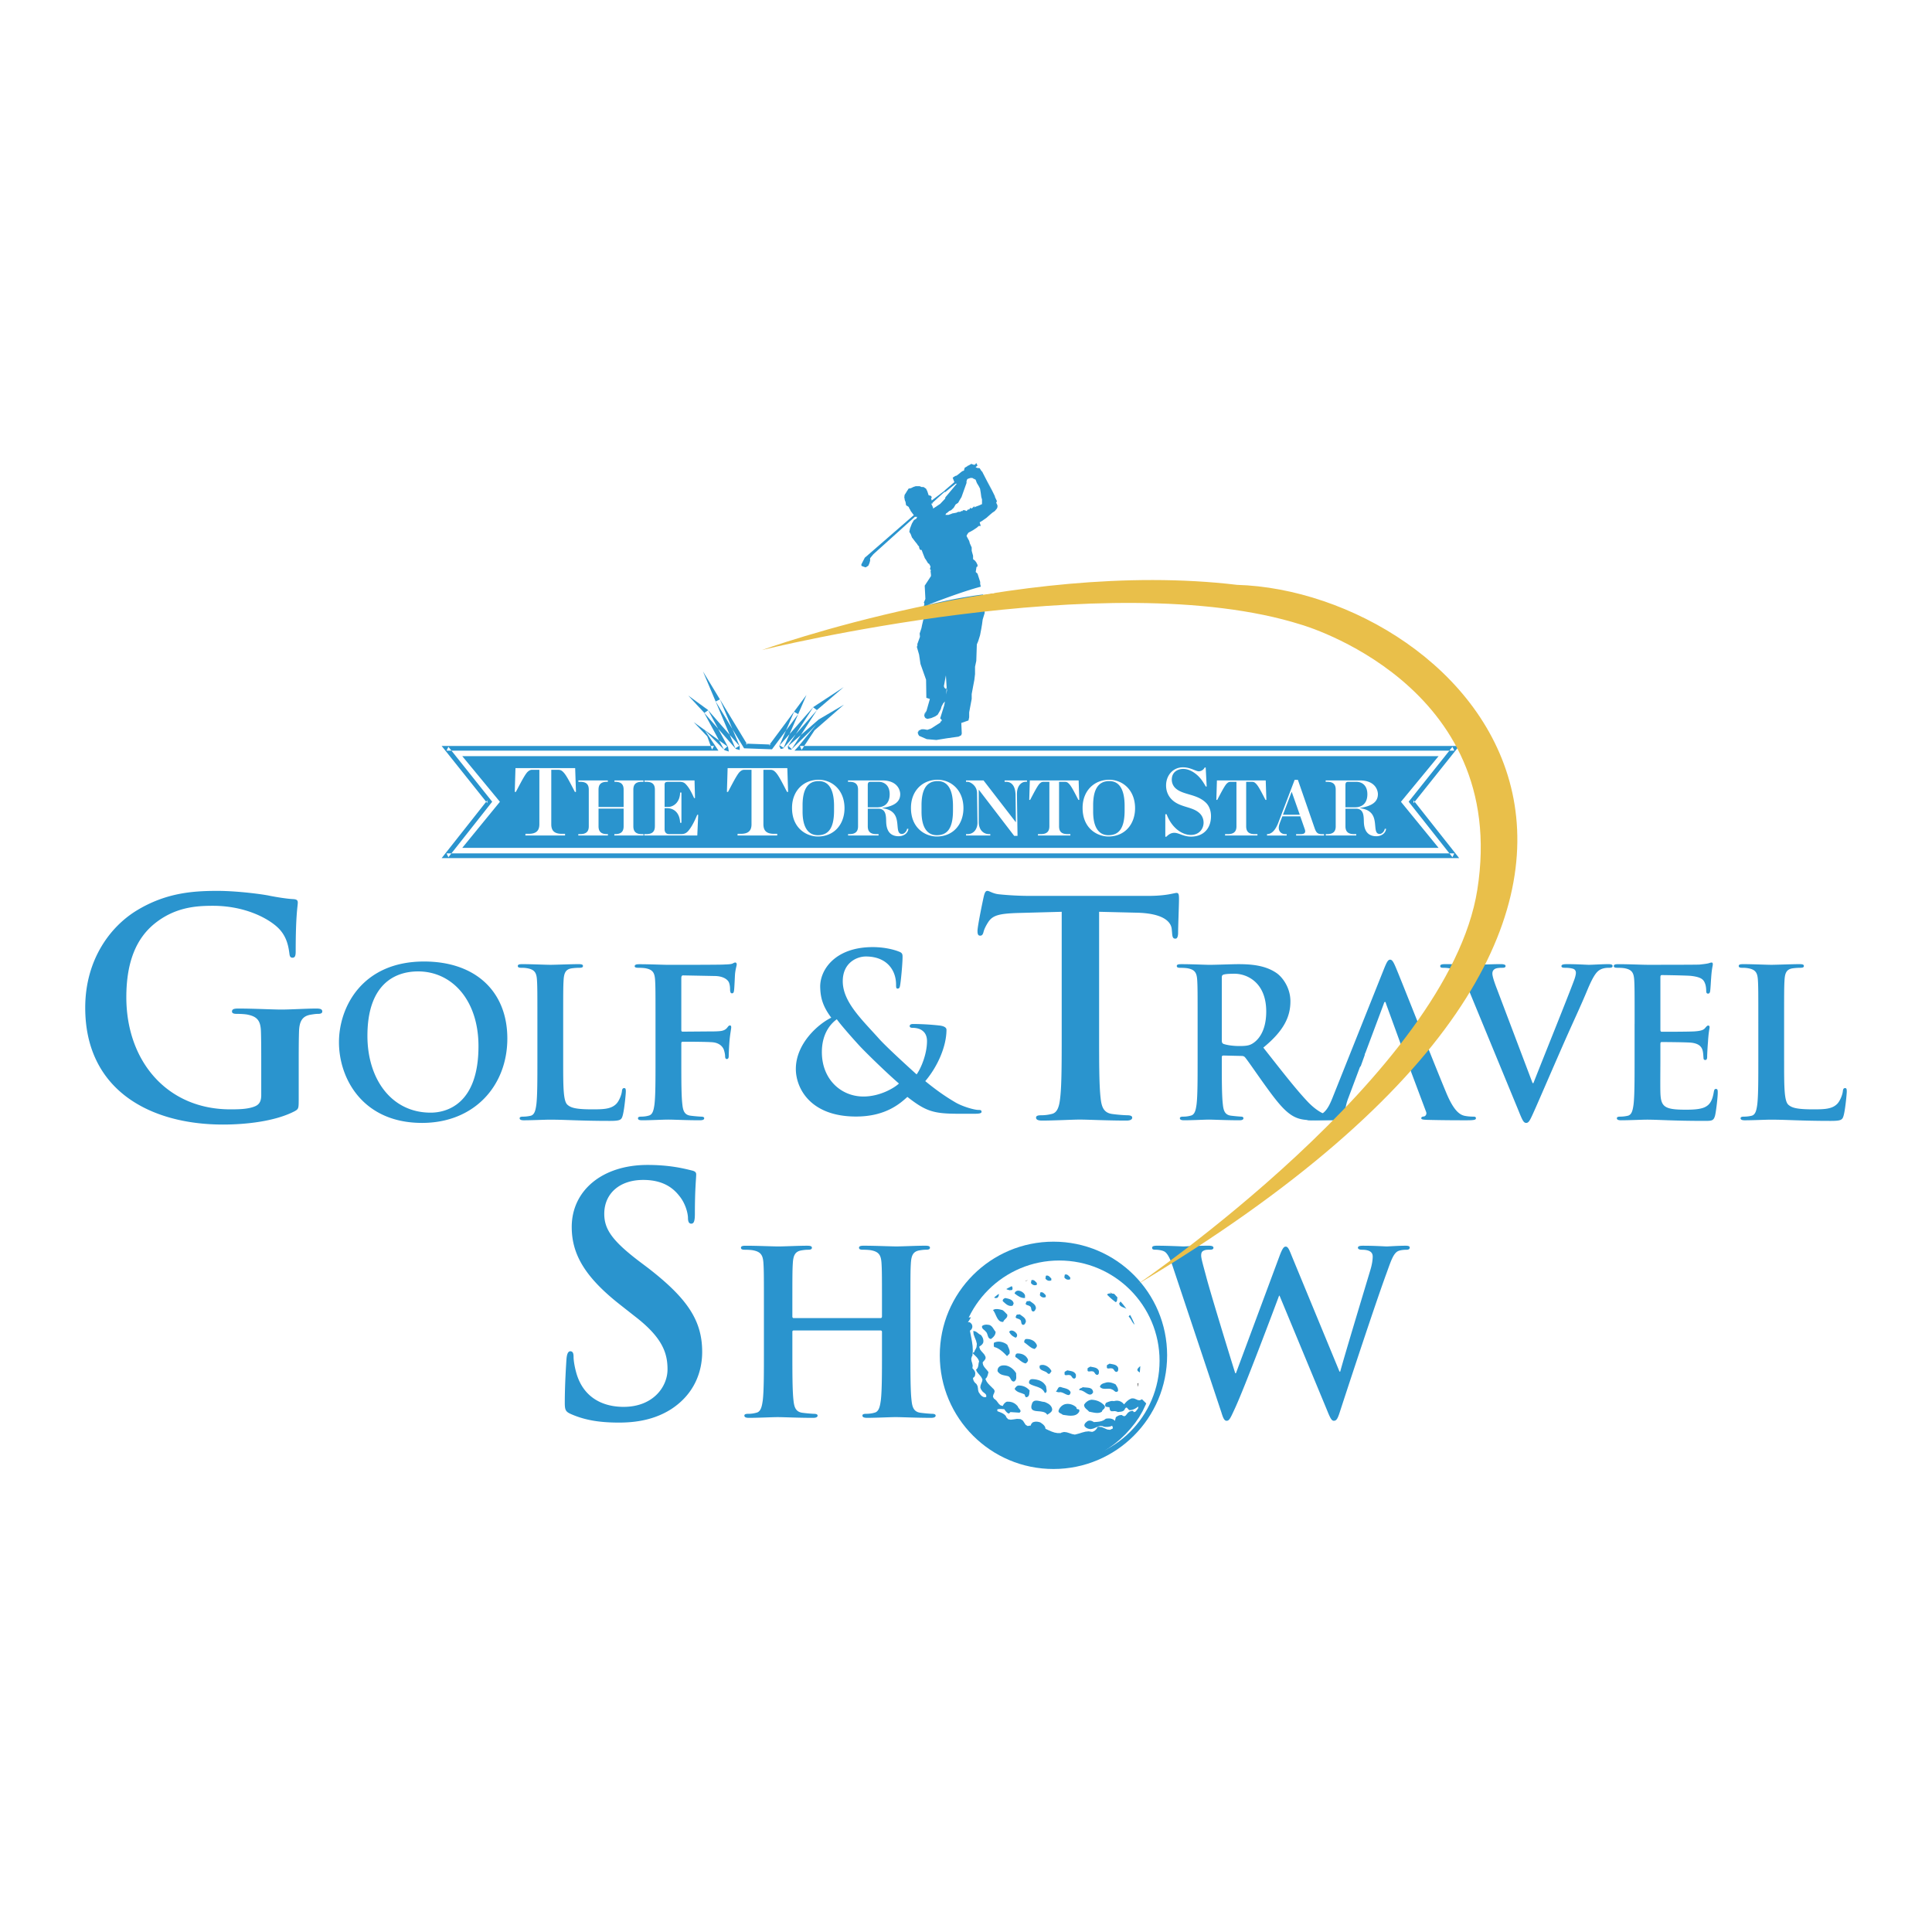 <svg xmlns="http://www.w3.org/2000/svg" width="2500" height="2500" viewBox="0 0 192.756 192.756"><g fill-rule="evenodd" clip-rule="evenodd"><path fill="#fff" d="M0 0h192.756v192.756H0V0z"/><path d="M99.393 50.162l.07-.167-.201-.424.006-.035-.018-.035.004-.006-.766-1.561.494 1.045-.961-1.866h.02l-.127-.13-.176-.273-.229-.021-.176-.076.193-.168-.123-.251-.125.168h-.139v.008l-.225-.091-.318.186-.028-.02-.059.07-.262.154-.034.14-.035-.029.026.062-.026.104-.182.069-.542.432-.153.042-.252.167.128.349.016.011.023.086-.959.821v.02l-1.302.994-.059-.276h.081l-.069-.167h-.047l-.009-.042-.198-.034-.136-.411-.125-.251-.25-.167h-.195l-.195-.083h-.389l-.251.083-.157.082-.109.043-.193.028-.151.24-.03.024-.011.04-.212.336-.029.264.072.244-.085-.146.138.334.056.335.141.083.124.085.056.15.069.099.071.152.125.168.125.167.059.075-4.767 4.145-.121.096-.335.654.017-.012-.042.081.033.075-.021-.005.024.013.019.043.073.007.065.035.25.083.264-.166.111-.25.07-.251v-.25l.193-.239.141-.167 4.146-3.736.016.019h.193l-.068.169-.251.151-.195.335-.068.167-.128.334-.069.334.141.236.125.334.071.084.251.334.193.236.055.098.14.154v.082l.056.167.071.085h.124l.125.333.194.489.126.18.195.321.125.081.125.251-.056.25.099.12v.029l-.043.034.043.38v.141l-.168.259-.457.695.069 1.323-.154.362.055.11-.055.266.085.751-.266 1.129-.058.293-.179.542.031.329-.005.005-.264.738.022.091-.063.174.222.765.139.932.558 1.575.028 1.81.097.026v.001l.255.081-.326 1.143-.024.074-.157.19-.056.251.056.168.069.083.182.083.39-.083.39-.166.25-.168.196-.334.125-.235.069-.252.167-.318.171-.186-.073.395-.402 1.293.114.114-.003.011.02.007.037.037-.066.16-.031-.076-.056.167-.932.598-.362.126-.333-.057h-.238l-.223.099-.097.069-.042.056.111-.056-.17.144.098.021-.071.069.14.251.766.334.96.082 1.03-.167 1.183-.167.264-.138.055-.168-.048-1.059.717-.249.069-.321v-.487l.125-.669.126-.667v-.488l.139-.752.125-.654.07-.584v-.737l.125-.586.055-1.641.139-.335.182-.584.125-.654.07-.417.066-.489.197-.653V59.74l-.123-.335-.141-.402-.123-.503-.057-.232v-.212l-.266-.822-.18-.167.078-.499.102-.044v-.167l-.123-.251-.125-.166-.195-.152v-.336l-.139-.5v-.334l-.182-.403-.069-.25-.181-.334-.084-.167.084-.167.111-.153.459-.25.375-.25.193-.168h.197l-.109-.364.234-.136.457-.32.377-.334.197-.167.125-.085.123-.083.07-.084.139-.167.057-.15v-.168l-.125-.256zm-7.082 10.282l.025.077v.199l-.04-.228.015-.048zm1.927 7.657l.044-.246.09-.471.077 1.219-.066.145-.159-.131-.054-.158.068-.358zm.213.523l.029.249-.077.417.048-.666zm.52-17.374l-.35.123h-.295l.058-.138.125-.083.194-.168.196-.084.25-.236.195-.333.25-.167.141-.25.194-.321.501-1.405v-.18l.065-.186.074-.056.001.003.25-.082h.195l.127.082.193.084.125.334.193.32.127.249v.004l.07.416.055.417.07.238v.465l-.318.144-.406.145-.01.043-.031.014v-.143l-.264.236-.126-.069-.056.069-.069.099h-.125l-.056.068-.084.084-.181-.084h-.194v.084h-.126l-.139.083h-.196l-.18.085-.459.083.016.013zm2.238-3.565l-.057-.037.062.014-.005.023zm-2.895 1.405l1.03-.835h.118l-1.134 1.351-.041.153-.488.515-.691.46-.044-.108.039.037-.194-.417h.125v-.083l1.045-.95.18-.146v.023h.055zm-7.878 7.17zm.07-.116l.004-.007.009.011-.013-.004zm.057-.097l.008-.044.004.048-.012-.004zm5.84 14.97l-.067.204v-.08l.067-.124zM105.104 146.562c6.264 0 11.34-5.077 11.34-11.34 0-6.262-5.076-11.34-11.34-11.34s-11.341 5.078-11.341 11.34c-.001 6.263 5.077 11.34 11.341 11.34z" fill="#2a94ce"/><path d="M105.682 145.78c5.527 0 10.008-4.48 10.008-10.01 0-5.527-4.48-10.009-10.008-10.009-5.529 0-10.01 4.481-10.01 10.009-.001 5.53 4.48 10.01 10.01 10.01z" fill="#fff"/><path fill="#fff" d="M106.271 126.797l.022.008.021.007.024.006.023.004.024.004.025.002h.026l.023.001.025-.001h.051l.026-.002h.074l.025.002.182-.21v-.002l.097.013.098.016.1.017.095.017.1.019.096.021.095.024.094.027.094.03.092.033.09.039.089.039.086.048.086.049.08.057.084.063.069-.035.07-.022.072-.011.067-.002.066.005.067.011.062.019.064.021.067.028.06.025.063.029.064.029.065.024.064.025.065.02.066.015.024.054.027.052.033.045.041.041.041.035.045.035.047.031.053.028.05.027.055.024.053.028.053.023.054.028.051.028.049.029.049.034.025.018.026.015.025.005.025-.002.022-.003.023-.01.024-.012.021-.011.024-.013.023-.013.023-.008.024-.005.025-.001.026.006.025.012.029.022.106.03.098.044.085.056.079.071.07.072.066.08.063.084.06.086.061.081.062.08.067.074.074.067.076.055.088.042.098.029.109.011.049.038.057.04.06.044.065.044.064.045.064.047.059.052.053.052.047.054.037.057.023.061.01.061-.004.066-.023.068-.045.07-.065.074.006.065.018.057.025.051.033.044.041.039.045.037.051.03.055.031.056.025.061.026.058.025.059.025.061.024.054.026.051.032.049.034.041-.018.041-.009h.041l.039.007.039.012.035.02.037.022.034.026.033.031.029.032.027.035.03.034.023.036.022.036.023.035.018.031-.002.041-.008.036-.01.032-.016.03-.017.023-.022.022-.021.023-.024.018-.025.019-.025.019-.026.02-.025.025-.022.022-.021.026-.022.031-.015.035.057.053.05.06.049.066.047.071.043.074.043.076.043.074.045.075.047.07.05.064.055.058.059.049.066.04.074.029.082.014h.092l.055.011.051.018.043.025.037.033.033.036.027.042.024.043.021.05.02.049.015.052.014.053.016.054.015.049.016.052.018.05.017.047-.027-.011-.03-.007-.029-.008-.027-.004-.031-.002h-.03l-.027.002-.029.005-.028.009-.029.008-.025.015-.026.015-.025.018-.022.024-.021.025-.016.029.029.065.04.062.048.054.053.056.057.05.06.05.061.052.064.05.057.052.055.055.047.056.041.06.031.068.019.07.008.077-.008.086.039-.004.034.004.027.01.021.016.018.022.014.025.009.027.008.031.004.032.006.035v.034l.004.037.004.031.006.034.006.029.011.029-.082-.035-.074.01-.066.038-.063.057-.059.06-.017.02.098.205.128.182.131.175.104.188.051.221v.083l.005.14-.033.109-.066.087-.084.075-.094.074-.029.026-.17.021-.158.056-.149.084-.129.11-.113.131-.031.05-.018.086.024.073.054.06.065.051.064.045.02.016.131-.032.117-.062.113-.078.11-.079.117-.066.043-.014.064.166.029.174.01.18-.006.178-.007.177v.056l-.215.131-.27.1-.252.11-.168.164-.011.254.044.114v.002l.09-.091-.017.008-.008.019-.006.017-.002.021v.017l.002.007.117.078.133-.028.135-.061.117-.009.082.117.02.084.025.204-.029.191-.071.183-.088.18-.084.175-.025.06-.219.105-.193-.02-.186-.081-.195-.076-.213-.012-.078.025-.148.069-.141.093-.131.11-.125.123-.113.132-.033.043-.141-.151-.16-.113-.186-.074-.199-.031-.207.019-.07.02-.135.08-.117.114-.094.134-.074.144-.053.145-.01.045.063.252.121.09h.166l.193-.012.202.048.068.044.172-.02.164-.016.148-.036.125-.072.092-.129.022-.058.099-.109.086.012.078.077.084.097.096.065.039.009.17-.027.166-.049.156-.065.147-.087.13-.1.043-.034.014.098-.021.084-.047.073-.059.07-.053.068-.015.027-.041.051-.053.037-.057.024-.054.012h-.051l-.014-.002-.019-.094-.071-.03-.101.012-.111.037-.096.035-.024.008-.144.12-.117.148-.11.127-.125.055-.16-.062-.064-.056-.133-.001-.121.02-.112.042-.105.055-.102.068-.031.028-.092.361.002-.002-.132-.117-.161-.077-.179-.04-.186-.008-.185.019-.061.014-.189.137-.207.088-.223.054-.234.03-.241.015-.078.006-.107-.065-.117-.05-.122-.032-.126-.002-.122.036-.039.022-.088.066-.087.077-.075.086-.05.099-.01.112.01.042.087.104.106.081.121.058.133.038.139.017.044.004.248-.055.239-.1.236-.105.233-.06.23.037.078.041.16.024.166.004.162-.012.161-.033.146-.05.049-.022.015.048.018.05.018.047.011.051v.054l-.002.02-.279.132-.266-.036-.267-.116-.279-.119-.305-.033-.109.021-.065.124-.082.117-.1.099-.115.081-.135.051-.044.01-.336-.051-.325.032-.318.083-.312.1-.317.085-.107.02-.266-.052-.268-.092-.263-.081-.26-.032-.248.058-.08.05-.309.004-.3-.056-.29-.097-.271-.117-.254-.118-.08-.037-.033-.161-.078-.137-.112-.118-.125-.102-.125-.086-.039-.027-.142-.043-.143-.025-.142-.007-.141.015-.141.039-.043.021-.052.049-.045.05-.039.053-.03.059-.013.065v.025l-.319.054-.191-.116-.139-.205-.138-.214-.204-.138-.093-.015-.289-.016-.311.046-.305.037-.257-.048-.184-.203-.039-.117-.137-.14-.152-.105-.16-.079-.168-.068-.17-.066-.055-.023v.003-.184l.119-.02.131-.011h.135l.121.008.1.014.025.009v.002-.06l.082.09.084.11.086.108.1.095.117.064.043.014.15-.15.904.06v-.002l.098-.117-.016-.117-.082-.115-.099-.118-.072-.123-.01-.041-.164-.17-.184-.132-.201-.091-.217-.052-.234-.012-.082.006-.098.048-.086.069-.082.081-.064.094-.051.095-.01.034-.219-.058-.152-.126-.129-.166-.131-.175-.174-.154-.07-.042-.1-.196.038-.189.087-.185.045-.182-.086-.182-.072-.061-.168-.169-.168-.164-.158-.17-.137-.181-.099-.204-.024-.075.098-.096.07-.118.051-.129.037-.137.033-.138.012-.044-.137-.179-.146-.168-.135-.167-.105-.177-.047-.198v-.073l.082-.104.084-.096.074-.096.045-.106-.002-.125-.014-.046-.099-.191-.147-.174-.154-.167-.131-.178-.068-.206-.002-.076.095-.059.09-.067.08-.074.067-.087.049-.1.011-.034.008-.158-.021-.146-.045-.135-.067-.127-.086-.118-.031-.039-.146-.074-.129-.096-.123-.098-.135-.08-.158-.043h-.063l.035.323.114.318.13.316.079.32-.037.326-.047.113-.039.07-.038.07-.041.073-.031.074-.027.077-.004.027-.039-.006-.031.013-.026.024-.021.028-.026.023-.009.008.129.134.144.136.139.142.119.158.084.178.017.064-.043.16-.023.171-.029.168-.055.152-.103.128-.047.035.078.192.133.178.156.174.144.182.1.194.02.072-.043.195-.079.195-.068.19-.021.194.07.188.051.062.091.137.133.115.135.106.096.119.015.153-.019.061-.143.017-.133-.03-.123-.068-.111-.098-.096-.115-.025-.037-.111-.171-.047-.194-.024-.206-.039-.197-.093-.176-.047-.049-.102-.09-.078-.097-.061-.104-.039-.114-.019-.123-.002-.042.06-.039.053-.047.047-.058.031-.064.016-.07.002-.023.017-.152-.027-.135-.059-.122-.08-.112-.091-.107-.03-.034.03-.249-.047-.233-.067-.222-.033-.223.063-.23.054-.078.041-.48-.021-.465-.063-.454-.086-.453-.086-.459-.027-.154.111-.092.079-.115.043-.127.003-.133-.037-.128-.019-.04-.053-.069-.062-.066-.075-.054-.082-.023-.088.016-.029.018.166-.265.156-.266.161-.266.175-.262.2-.249.074-.077.076.043.072.06.072.053.079.03.089-.017.034-.019.048-.131.049-.135.03-.134-.012-.131-.074-.123-.041-.039.213-.187.21-.248.215-.219.227-.111.248.08.09.085.047.066.066.038.074.016.078-.006.073-.017.023-.008.076-.079.047-.09.024-.102v-.105l-.018-.103-.008-.031h-.002l-.24-.272.541-.361h.002l.184.111.187.123.193.102.206.059.207-.011.076-.023.031-.168-.047-.144-.103-.135-.123-.121-.118-.117-.031-.036.192-.118.208-.111.213-.088.211-.034.198.042.06.037.156.032.161.046.164.035.16.002.152-.052.049-.033-.014-.094-.023-.091-.039-.088-.057-.074-.074-.059-.031-.015.291-.117.306-.066.315-.014.314.05.301.12.096.057h-.002l.302-.029v-.001l.038-.083-.014-.077-.047-.068-.059-.063-.054-.055-.014-.016.291-.036.316-.032.317-.001.299.052.265.132.078.066z"/><path fill="#2a94ce" d="M103.447 128.002v.183l.002-.002-.039.016-.041.013-.039.009-.041.005-.041.003-.039-.003-.041-.005-.039-.009-.041-.016-.037-.016-.039-.021-.033-.024-.036-.031-.031-.031-.027-.034-.028-.037.043-.271.004-.002.045-.017.047-.006.041-.003.041.009.039.012.035.013.037.02.034.026.031.026.029.027.028.028.031.032.027.029.026.025.027.027.027.025h-.002zM104.891 127.559v.181l.002-.002-.039.017-.042.012-.041.009-.041.005-.039.003-.039-.003-.041-.005-.039-.009-.041-.015-.037-.017-.037-.019-.035-.026-.033-.03-.034-.03-.029-.035-.023-.036.041-.271.002-.003.047-.016.046-.007.043-.003.041.01.038.01.037.015.033.018.035.027.031.026.03.027.029.028.027.03.055.056.025.026.03.027h-.002zM106.777 127.446v.184l.004-.004-.041.019-.041.011-.039.008-.041.006-.039.003-.041-.003-.039-.006-.041-.008-.041-.014-.037-.017-.037-.021-.033-.025-.036-.028-.031-.032-.029-.035-.026-.038.043-.269.004-.004.045-.016.045-.007.045-.003.041.01.035.011.039.015.034.02.035.025.031.025.027.026.03.03.029.032.027.027.028.028.025.025.029.025h-.004zM104.336 129.224v.183l.002-.003-.041.017-.039.012-.041.008-.041.007-.039.002-.041-.002-.039-.007-.041-.008-.039-.015-.038-.017-.037-.019-.035-.028-.035-.027-.031-.032-.028-.034-.027-.037.043-.271.004-.002.045-.017.047-.007.043-.002.039.009.039.01.035.015.035.02.035.026.032.026.029.026.029.028.028.031.029.03.025.027.026.024.029.027h-.002zM102.266 129.231v.272-.003l-.073.003h-.068l-.068-.008-.071-.015-.068-.018-.068-.024-.067-.027-.066-.031-.065-.037-.064-.038-.067-.039-.06-.044-.063-.043-.058-.043-.059-.045-.058-.044.037-.089.049-.072.062-.052.068-.034.071-.024.082-.005.08.005.086.022.08.025.082.041.076.044.072.056.065.057.055.066.044.068.034.073v.003zM101.135 130.042l-.01.019-.01.02-.008.021-.007.02-.008.022-.008.02-.006.022-.008.018-.011.017-.014.016-.012.015-.015.011-.018.011-.021.007-.024.005-.025.003-.071.006-.066-.003-.064-.011-.063-.018-.062-.021-.057-.028-.059-.031-.054-.037-.055-.037-.049-.042-.051-.039-.045-.041-.046-.042-.043-.038-.041-.038-.04-.034-.013-.033-.008-.031v-.03l.006-.028.01-.027.013-.028.016-.022.021-.024.022-.021.023-.019.028-.017.025-.013.027-.013.026-.011.025-.008.026-.002.06.013.063.013.064.014.063.014.066.019.064.022.063.02.06.025.057.033.053.032.049.04.045.044.039.053.033.057.025.063.02.072zM111.357 139.93l.002.021.006.023.004.021.006.021.004.022.006.022.006.021.002.019.002.022-.002.02-.002.02-.008.017-.008.019-.014.018-.015.018-.022.017-.054.043-.055.035-.061.026-.062.021-.065.017-.062.007-.065.007-.066.001h-.066l-.063-.008-.064-.004-.063-.009-.062-.008-.055-.009-.055-.008-.052-.006-.03-.021-.023-.022-.016-.023-.012-.026-.007-.031-.004-.028v-.028l.004-.031.007-.032.01-.027.012-.029.014-.026.015-.025.016-.024.017-.021.02-.016.057-.022.058-.025.063-.026.06-.021.065-.021.066-.019.063-.018.064-.012.065-.006.062-.001.062.005.063.012.061.021.058.03.057.036.056.051zM100.486 131.142l.012.063v.063l-.006.054-.015.05-.024.047-.027.043-.031.041-.038.04-.037.037-.041.04-.035.038-.041.039-.035.042-.029.047-.028.047-.015.055-.116-.002-.099-.021-.088-.037-.078-.049-.07-.065-.063-.077-.059-.084-.05-.091-.051-.098-.047-.099-.045-.099-.047-.103-.047-.095-.05-.094-.053-.087-.061-.078.047-.031.053-.026.055-.02.056-.015.061-.008.06-.004h.063l.064.002.065.008.064.01.063.011.06.011.063.016.058.015.057.013.053.018.033.02.033.023.031.022.03.028.033.027.029.029.031.031.03.03.029.029.027.03.03.029.027.03.027.026.028.029.027.024.027.026zM111.496 129.451l-.012.028-.009.03-.006.035-.004.031-.004.033-.002.038-.004.035-.004.032-.006.032-.007.032-.012.031-.014.027-.017.024-.02.022-.027.018-.034.017-.058-.043-.057-.041-.056-.044-.057-.045-.057-.045-.056-.046-.055-.048-.055-.045-.054-.05-.055-.047-.051-.05-.053-.051-.052-.049-.049-.05-.049-.05-.049-.051.029-.033.034-.024.039-.021.041-.017.045-.011.047-.006.048-.005h.051l.049.002.053.005.049.004.05.007.049.006.049.007.043.008.043.006v.004l.322.358h.004zM99.332 132.876l-.004.059-.01.059-.011.056-.016.054-.021.049-.026.05-.027.045-.031.045-.034.042-.035.042-.037.038-.041.038-.039.035-.043.035-.045.035-.045.033-.066-.013-.057-.023-.045-.03-.041-.038-.031-.045-.027-.049-.022-.055-.021-.056-.02-.061-.019-.061-.02-.058-.023-.062-.026-.057-.031-.052-.039-.048-.045-.044-.029-.035-.03-.033-.035-.031-.031-.028-.033-.028-.031-.027-.032-.026-.029-.028-.027-.029-.026-.029-.023-.034-.016-.034-.012-.037-.007-.043-.002-.044.008-.047.035-.032.039-.027.041-.023.045-.02.045-.014.048-.01.047-.009.053-.008.049-.003h.051l.05.003.049.005.051.005.051.007.045.008.049.011.054.023.051.03.047.033.043.035.041.041.037.043.035.045.033.048.032.048.033.049.031.048.029.049.034.047.031.048.037.045.037.045zM101.467 133.138l.006.03.004.031v.036l-.004.034-.01.033-.01.032-.014.03-.017.028-.022.021-.021.02-.024.01-.029.009-.025-.003-.031-.008-.034-.02-.029-.024-.041-.018-.041-.023-.041-.022-.039-.026-.037-.028-.039-.031-.035-.033-.036-.031-.033-.037-.033-.036-.029-.037-.028-.039-.025-.039-.025-.04-.018-.042-.018-.038.036-.052.045-.038.048-.024.055-.014.055-.003.06.005.057.014.06.022.059.027.057.037.054.038.049.047.047.045.039.049.031.053.026.055zM100.512 134.186l.015.05.02.051.021.05.02.051.025.05.022.05.021.052.02.053.019.051.016.052.014.055.007.058.004.056v.061l-.007.062-.01.065h-.002l-.244.247-.067-.068-.064-.067-.069-.07-.07-.072-.076-.067-.072-.07-.078-.064-.081-.065-.08-.064-.084-.057-.087-.055-.086-.049-.088-.044-.09-.04-.094-.03-.092-.024-.013-.024-.01-.023-.008-.023-.006-.027-.004-.023-.004-.026v-.135l.004-.028v-.106l.073-.041.078-.031.084-.023.088-.018.087-.009.092-.003.094.006.094.012.092.02.093.025.088.032.088.035.084.042.078.047.076.055.069.058zM102.518 135.556l.019.037.016.039.008.035.003.035-.003.033-.008.034-.01.029-.014.03-.019.027-.02.028-.021.028-.024.025-.025.023-.025.024-.028.022-.021.025-.073-.012-.064-.019-.068-.028-.065-.031-.066-.039-.067-.041-.062-.043-.063-.046-.066-.049-.063-.053-.064-.052-.064-.048-.063-.052-.062-.047-.067-.046-.062-.041-.006-.03v-.084l.006-.03.002-.023.007-.026.012-.024.012-.02.014-.023.013-.019.018-.019.019-.017.024-.013.023-.012.029-.007.079-.004.078.004.08.007.076.012.074.015.074.023.075.023.068.031.068.036.061.039.06.044.059.047.053.055.047.059.045.06.041.069zM103.406 134.111l.02.038.015.039.008.036.004.035-.004.032-.008.034-.011.029-.012.031-.02.027-.019.027-.022.028-.025.024-.025.026-.024.024-.027.021-.024.025-.07-.014-.064-.019-.069-.028-.066-.03-.067-.038-.064-.04-.064-.045-.061-.046-.066-.05-.065-.051-.062-.051-.065-.05-.062-.052-.065-.047-.064-.047-.063-.041-.006-.029v-.085l.006-.028.002-.024.008-.024.012-.025.012-.023.013-.02.014-.02.017-.02.02-.016.021-.014.026-.01.031-.008.076-.003.078.003.08.008.077.01.074.017.074.022.072.025.069.03.068.035.065.038.058.044.059.049.05.055.049.057.045.061.041.068zM104.91 136.8l-.015.017-.016.025-.018.025-.019.027-.016.029-.019.031-.022.026-.019.028-.024.023-.025.019-.028.013-.027.008h-.033l-.031-.008-.037-.019-.038-.027-.052-.055-.057-.044-.068-.041-.073-.035-.072-.032-.078-.031-.074-.033-.07-.03-.069-.035-.058-.042-.053-.043-.041-.053-.028-.06-.013-.071.002-.082.023-.093.074-.033.082-.018.081-.009h.082l.085.011.084.022.082.027.084.038.081.044.076.052.074.058.068.062.063.072.058.073.051.08.043.084zM107.344 137.148v.162l-.006.054-.004.028-.008.025-.012.021-.013.026-.016.018-.021.019-.024.02-.027.016-.053.003-.041-.006-.037-.013-.033-.02-.029-.026-.03-.029-.023-.032-.022-.032-.023-.036-.026-.033-.025-.034-.027-.029-.033-.024-.034-.017-.041-.013-.043-.004-.033-.007-.037-.004h-.039l-.045.004-.043.005-.045.006-.039.002-.041.003h-.039l-.035-.005-.029-.011-.026-.016-.019-.025-.01-.034-.004-.041.01-.052-.012-.038v-.031l.002-.029.01-.022.011-.022.018-.02.022-.015.021-.016.025-.014.026-.012.023-.013.024-.014.025-.01.025-.014.018-.017.02-.016.058.014.063.013.062.011.065.011.062.013.063.011.06.017.059.016.058.02.057.027.053.029.051.036.044.042.043.048.036.059.033.067zM109.639 136.778v.162l-.002.028-.004.026-.006.027-.006.026-.012.021-.013.025-.018.019-.017.02-.026.018-.027.016-.053.005-.041-.007-.037-.014-.033-.018-.03-.028-.027-.027-.025-.033-.022-.033-.025-.035-.024-.034-.025-.033-.027-.03-.034-.025-.033-.015-.041-.014-.043-.003-.033-.008-.037-.002h-.039l-.043.002-.045.006-.043.005-.041.003-.041.002h-.039l-.035-.005-.03-.011-.025-.016-.019-.025-.012-.032-.002-.042.008-.052-.01-.039v-.03l.002-.029.008-.023.013-.022.018-.019.021-.015.022-.017.025-.014.026-.01.023-.014.024-.014.025-.011.025-.013.02-.018.019-.015.057.013.063.014.062.011.063.011.064.014.063.011.058.016.061.016.058.02.057.026.053.028.05.038.045.042.043.049.035.057.034.068zM111.564 136.481v.163l-.005.054-.006.029-.008.023-.012.021-.013.025-.016.02-.02.019-.025.019-.025.016-.053.003-.041-.005-.039-.014-.033-.019-.03-.027-.027-.028-.025-.032-.045-.068-.026-.034-.023-.032-.028-.03-.033-.025-.033-.016-.041-.014-.043-.003-.033-.009-.039-.002h-.039l-.043.002-.043.005-.045.007-.039.003-.043.002h-.037l-.037-.005-.03-.012-.023-.016-.02-.024-.011-.033-.002-.042.008-.05-.012-.04v-.03l.004-.029.008-.022.013-.022.016-.02.021-.016.024-.016.023-.013.026-.012.025-.014.023-.014.026-.01.023-.014.022-.017.017-.015.057.014.064.013.063.011.062.011.063.013.062.011.061.017.06.016.057.019.059.028.052.028.051.038.043.041.045.047.035.059.033.067zM102.35 131.883l-.012.023-.01.026-.012.024-.011.024-.01.026-.014.025-.027.047-.016.023-.017.019-.02.015-.021.016-.024.011-.025.01-.031.008-.032.003-.048-.02-.036-.021-.029-.03-.021-.03-.016-.038-.014-.035-.008-.041-.007-.039-.006-.042-.01-.04-.01-.041-.011-.038-.02-.037-.023-.028-.032-.029-.039-.022-.025-.02-.033-.018-.035-.016-.041-.015-.043-.015-.041-.012-.04-.015-.039-.015-.033-.015-.031-.021-.022-.022-.015-.025-.008-.031.004-.034.014-.039.029-.043.006-.039.013-.028.016-.027.016-.016.021-.014.022-.01.027-.007.027-.006.028-.002h.027l.027-.001.03-.002h.027l.027-.002.026-.007.023-.007.047.036.051.038.053.037.052.036.051.039.053.036.049.04.047.04.044.041.041.049.036.045.031.058.023.056.02.062.01.067v.075zM103.35 130.552l-.012.022-.01.025-.014.023-.009.026-.012.025-.012.025-.013.024-.014.023-.018.023-.017.019-.018.015-.023.017-.024.01-.023.01-.031.007-.032.003-.048-.018-.036-.022-.029-.029-.021-.031-.016-.037-.014-.037-.009-.039-.006-.039-.008-.043-.01-.039-.008-.041-.011-.038-.02-.037-.023-.029-.032-.028-.039-.023-.025-.02-.033-.018-.037-.016-.039-.016-.043-.014-.043-.012-.038-.015-.039-.016-.035-.015-.029-.02-.023-.021-.016-.027-.006-.029.004-.034.014-.039.029-.045.006-.038.011-.027.016-.027.016-.016.023-.014.022-.011.027-.006.027-.006.028-.002h.027l.027-.003.03-.001.025.001.029-.003.024-.007.025-.007.045.037.053.038.053.037.05.034.053.04.053.036.049.041.047.038.044.042.04.05.037.045.031.057.021.056.022.063.008.067.002.076zM101.383 137.01l-.004.052v.055l.004.054.002.058.002.058.004.057v.114l-.006.055-.01.055-.016.052-.021.049-.029.048-.034.041-.046.039-.051.036h-.067l-.05-.011-.049-.02-.039-.028-.035-.035-.03-.039-.029-.044-.025-.044-.028-.05-.025-.046-.028-.048-.033-.043-.035-.041-.043-.037-.047-.03-.056-.02-.073-.019-.07-.014-.07-.016-.073-.014-.07-.015-.074-.016-.07-.018-.069-.019-.066-.025-.067-.029-.062-.034-.059-.04-.056-.047-.055-.053-.053-.064-.045-.07-.004-.065.004-.059.012-.058.012-.055.021-.048.026-.048.031-.04.035-.04.037-.035.043-.031.047-.028.049-.022.053-.02.054-.013.057-.011.06-.004.104-.006.102.006.101.012.1.024.095.031.094.039.09.047.088.053.084.056.078.064.074.067.071.072.068.077.06.078.057.08.053.083zM102.732 138.739l-.011.04-.006.045-.006.046-.006.047-.004.046-.004.048-.007.047-.006.046-.01.043-.014.042-.015.04-.022.037-.025.034-.03.032-.039.026-.043.024-.037.011-.031.006h-.027l-.022-.003-.023-.012-.018-.015-.015-.017-.014-.023-.012-.023-.01-.024-.009-.027-.008-.028-.008-.025-.006-.026-.006-.025-.006-.019-.064-.033-.066-.031-.069-.026-.07-.027-.07-.026-.073-.022-.07-.026-.07-.026-.069-.026-.068-.034-.063-.036-.058-.04-.057-.045-.051-.05-.046-.059-.039-.065.019-.028.02-.026.019-.028.018-.025.017-.025.018-.026.021-.021.02-.021.019-.023.022-.018.023-.018.024-.017.027-.014.027-.013.03-.012.035-.01.082-.005.084.005.084.008.082.011.078.018.078.023.078.024.075.032.07.034.07.039.067.042.064.049.064.048.057.055.059.06.052.061zM111.307 138.124l.021.037.024.037.021.039.025.038.024.037.021.041.022.037.019.039.018.043.016.039.011.042.01.046.008.043.002.047-.002.047-.006.052-.045.038-.045.025-.041.015-.037.004-.037-.002-.035-.01-.033-.017-.034-.02-.031-.024-.033-.028-.033-.028-.033-.027-.038-.027-.035-.022-.039-.019-.041-.014-.068-.033-.076-.023-.077-.014-.078-.006-.084-.003-.082.003-.084.003-.086.002h-.082l-.082-.002-.08-.011-.076-.015-.074-.027-.067-.037-.064-.049-.055-.064.018-.055.021-.051.032-.044.031-.038.037-.034.043-.03.041-.027.047-.025.049-.021.049-.018.05-.015.051-.017.053-.013.049-.015.048-.015.049-.012.061-.008.064-.006h.061l.058.004.061.005.057.01.058.009.055.013.055.017.054.017.055.018.053.022.054.022.053.022.051.026.053.027zM109.061 138.918l-.067.099-.072.068-.074.038-.08.014-.079-.005-.085-.026-.084-.038-.088-.047-.09-.056-.094-.061-.092-.057-.095-.051-.096-.044-.096-.035-.096-.018-.095.003v-.041l.006-.033.009-.029.018-.022.018-.021.023-.018.023-.014.028-.01.031-.015.027-.01.03-.01.029-.012.027-.013.03-.016.023-.017.021-.023.075.012.08.008.082.006.084.005.086.009.084.007.082.012.08.013.076.021.068.029.067.038.053.046.046.057.039.072.024.084.014.101zM104.371 138.328v.041l.004.044.008.048.008.052.015.1.01.052.006.049v.05l-.004.045-.008.042-.017.036-.024.033-.033.027-.041.02-.051.012-.064-.119-.069-.102-.078-.09-.088-.073-.091-.067-.104-.054-.104-.047-.105-.043-.113-.039-.11-.035-.111-.038-.111-.039-.108-.042-.107-.045-.1-.055-.095-.064-.014-.048-.008-.046v-.045l.008-.039.01-.042.013-.036.02-.036.021-.029.026-.028.029-.025.033-.021.035-.017.041-.011.041-.007.043-.004.047.004.102.004.097.011.102.014.1.02.095.024.094.026.092.033.09.042.084.043.082.052.08.059.074.065.068.074.065.08.06.086.055.098zM106.816 138.912l-.025.11-.039.08-.047.051-.055.026-.062.007-.068-.013-.077-.026-.082-.032-.086-.04-.087-.044-.09-.045-.09-.038-.094-.03-.088-.019-.092-.003-.084.016-.021-.005-.02-.003-.023-.005-.02-.003-.019-.002-.022-.005-.017-.003-.02-.006-.019-.006-.018-.006-.019-.004-.018-.006-.018-.008-.017-.008-.018-.009-.015-.008.035-.029.031-.033.026-.039.025-.038.021-.04.024-.042.021-.042.022-.038.025-.037.024-.034.031-.028.035-.022.039-.015.047-.009.051.004.062.011.063.022.066.022.068.019.069.015.07.019.07.02.071.022.066.023.065.026.062.03.061.034.054.04.049.043.045.055.041.058.031.07zM110.223 140.27l.007.057.002.049-.003.045-.014.035-.016.035-.021.031-.024.027-.025.028-.027.024-.03.026-.029.027-.029.03-.026.034-.023.035-.018.043-.013.049-.073.039-.072.033-.076.024-.078.016-.082.008-.08.006-.082-.004-.084-.007-.084-.011-.084-.012-.082-.016-.084-.016-.082-.016-.08-.018-.077-.017-.076-.009-.035-.041-.035-.039-.039-.039-.043-.038-.041-.036-.041-.037-.045-.035-.039-.04-.039-.038-.035-.043-.034-.044-.025-.047-.019-.05-.018-.053-.008-.058v-.062l.033-.05.034-.047.037-.047.037-.044.043-.039.043-.039.045-.036.048-.033.047-.033.051-.028.053-.024.051-.024.054-.016.055-.014.055-.014.056-.005.096.005.096.01.093.015.09.017.092.024.09.028.088.031.086.037.08.041.08.045.08.049.074.056.074.059.071.063.064.065.065.073z"/><path fill="#fff" d="M99.061 139.716l.001.015.002.014v.026l-.003.007-.006.01-.004.006-.006.009-.008.003-.008.006-.009.003-.01.006-.01.005-.012.004-.011.006-.01.006h-.047l-.01-.002h-.01l-.009-.004-.01-.002-.01-.006-.01-.004-.009-.007-.008-.005-.01-.008-.008-.007-.008-.009-.006-.01h-.001l.031-.123h.002l.013-.005.016-.001h.029l.014.001.014.005.013.004.014.006.012.006.013.006.012.006.014.007.012.007.011.005.014.008.016.006z"/><path fill="#2a94ce" d="M104.939 140.45l.022.071.014.065v.06l-.01.054-.018.05-.025.05-.031.045-.037.039-.042.039-.044.036-.047.034-.047.033-.049.032-.049.031-.047.031-.043.031-.082-.111-.107-.084-.125-.06-.141-.039-.148-.026-.154-.019-.153-.012-.148-.013-.141-.02-.127-.033-.105-.046-.084-.07-.057-.095-.023-.126.015-.161.059-.198.037-.096.051-.07.06-.055.063-.039.076-.025.078-.011.084-.003.09.006.088.014.09.017.091.018.092.021.088.022.086.015.08.012.078.008.053.019.059.02.052.024.057.027.053.025.054.029.053.03.053.032.049.036.047.04.044.041.041.044.038.048.033.05.031.054.025.059zM107.391 140.411l.005.058.016.047.018.032.021.022.028.013.025.011.033.003.027.005.028.002.027.005.024.011.019.018.016.029.008.035v.053l-.006.067-.065.106-.076.086-.084.072-.092.056-.099.041-.106.031-.109.017-.115.011-.118.003-.117-.005-.115-.009-.119-.015-.113-.016-.114-.015-.105-.018-.104-.014-.037-.034-.043-.028-.045-.026-.041-.024-.043-.022-.041-.022-.041-.023-.035-.024-.033-.025-.027-.029-.018-.031-.014-.04-.002-.041.004-.05.02-.054.027-.062.022-.051.027-.046.029-.047.032-.044.037-.042.037-.041.041-.04.041-.036.045-.035.047-.03.046-.029.049-.026.051-.023.053-.019.049-.016.054-.01.078-.013.081-.005h.076l.076.005.074.008.072.013.073.018.066.022.068.023.063.029.062.031.063.033.057.039.054.039.055.042.053.044z"/><path d="M113.516 138.042l-.012.257.016.038c.023-.121.043-.24.062-.359l-.066.064zM102.496 127.749l.041-.025c-.09.024-.178.049-.266.077l.07.001.155-.053z"/><path d="M100.504 128.663l.205.062.211-.013.076-.023.031-.169-.047-.147-.039-.05a9.297 9.297 0 0 0-.543.286l.106.054zM99.189 129.454l.066.04.076.015.078-.006.072-.017.025-.007.076-.08.047-.091.023-.104v-.105l-.002-.012a7 7 0 0 0-.465.366l.004.001zM113.521 136.541l-.031.051-.018.088.023.072.055.062.066.049.064.047.02.016.018-.005a15.6 15.6 0 0 0 .049-.623l-.133.111-.113.132zM112.715 131.477l.051.067.047.071.043.075.043.076.043.075.047.075.049.07.049.065.055.059.059.048a7.704 7.704 0 0 0-.449-.966l-.012.008-.025.022-.025.022-.023.022-.02.027-.021.031-.016.036.055.052.05.065zM113.938 139.604l-.215.101-.195-.019-.188-.082-.197-.078-.215-.012-.078.026-.15.069-.143.094-.133.11-.123.126-.115.132-.037.044-.139-.15-.164-.116-.186-.074-.201-.032-.209.02-.072.02-.137.08-.117.116-.096.136-.076.146-.051.146-.01.045.061.256.123.091h.168l.195-.012.205.048.068.045.174-.02.166-.018.148-.037.127-.072.094-.129.021-.06.1-.109.086.011.08.079.084.099.098.065.039.007.172-.026.168-.048.158-.068.146-.086.135-.102.041-.035.016.101-.023.084-.047.073-.059.071-.055.069-.016.026-.041.052-.051.037-.059.025-.057.011h-.051l-.014-.001-.02-.095-.072-.031-.102.015-.113.034-.096.036-.025.01-.145.119-.117.149-.111.129-.127.056-.162-.062-.064-.057-.133-.002-.125.021-.111.043-.105.057-.102.069-.033.026-.092.362v.003-.003l-.135-.119-.16-.076-.18-.04-.189-.007-.188.018-.059.014-.193.139-.209.09-.225.054-.236.03-.242.016-.082.007-.107-.065-.117-.053-.125-.031-.127-.002-.123.035-.037.022-.088.068-.09.076-.076.087-.051.1-.008.113.008.043.088.105.107.082.123.058.135.039.137.017.049.004.248-.056.242-.102.238-.106.234-.058.234.035.078.043.162.022.168.006.164-.014.162-.031.146-.053.049-.022.016.049.02.051.016.048.012.052v.054l-.002.021-.281.133-.268-.033-.271-.12-.281-.119-.309-.034-.109.022-.064.125-.082.117-.104.102-.117.081-.133.052-.047.01-.34-.052-.326.033-.322.084-.316.101-.318.085-.107.022-.27-.055-.271-.093-.268-.082-.26-.032-.252.06-.078.05-.314.004-.303-.056-.293-.099-.273-.118-.256-.12-.08-.035-.035-.165-.08-.138-.111-.119-.127-.102-.127-.088-.037-.027-.145-.043-.145-.026-.145-.008-.141.016-.143.041-.045.021-.051.05-.047.049-.039.055-.029.06-.016.065v.025l-.318.056-.197-.117-.139-.208-.139-.216-.207-.139-.094-.017-.291-.017-.316.048-.305.036-.262-.049-.186-.204-.039-.117-.139-.143-.154-.105-.162-.08-.17-.069-.17-.065-.055-.023v-.183l.119-.021.133-.012h.135l.123.007.1.017.027.009v-.06l.082.093.084.109.09.109.1.096.117.065.043.014.152-.151.912.062v-.003l.1-.119-.016-.117-.082-.116-.102-.12-.072-.122-.01-.043-.168-.172-.184-.134-.201-.092-.221-.052-.238-.011-.082.005-.098.049-.088.069-.08.082-.068.094-.051.097-.01.034-.219-.06-.156-.127-.129-.167-.133-.178-.174-.155-.072-.041-.102-.199.039-.192.088-.185.047-.186-.09-.183-.072-.062-.168-.171-.17-.166-.16-.17-.139-.186-.102-.204-.023-.075.1-.098.07-.119.051-.132.039-.138.033-.137.012-.045-.139-.184-.148-.169-.137-.169-.105-.179-.047-.199v-.073l.082-.105.086-.096.076-.1.043-.107-.002-.123-.014-.047-.1-.194-.148-.175-.154-.17-.133-.18-.07-.208-.002-.076.096-.061.092-.067.08-.075.068-.087.049-.101.012-.035.008-.16-.021-.146-.045-.137-.068-.128-.086-.12-.031-.038-.148-.075-.131-.098-.123-.1-.137-.08-.16-.043h-.061l.035.326.115.321.129.318.08.322-.037.331-.049.114-.037.07-.039.07-.041.074-.031.074-.027.079-.006.027-.039-.006-.031.012-.023.023-.023.03-.025.022-.01.008.131.135.145.139.141.144.119.159.086.179.018.065-.043.161-.023.174-.031.168-.055.154-.104.129-.049.037.08.193.135.178.156.177.146.184.102.197.02.073-.043.196-.08.195-.068.194-.021.195.07.189.053.063.092.138.135.115.137.107.096.122.016.153-.02.061-.145.018-.135-.029-.125-.07-.111-.098-.096-.115-.025-.039-.113-.172-.049-.196-.021-.208-.041-.199-.094-.177-.049-.051-.102-.09-.08-.098-.059-.106-.041-.114-.02-.125-.002-.042.062-.039.053-.048.047-.058.031-.065.016-.071.002-.023.018-.153-.027-.137-.059-.122-.08-.114-.094-.106-.029-.036.029-.251-.047-.233-.068-.226-.032-.225.063-.233.055-.077.041-.487-.021-.469-.063-.459-.086-.458-.09-.464-.026-.155.114-.092.078-.116.043-.129.002-.135-.036-.129-.019-.04-.055-.069-.063-.067-.074-.054-.083-.024-.088.017-.031.018.167-.266.146-.248a19.33 19.33 0 0 1-.916.05l-.159.311-.291.704-.239.724-.187.74-.132.751-.077.758-.022.764.034.76.093.755.148.748.208.731.269.717.258.584.299.569.34.549.375.527.412.502.441.478.473.45.496.419.523.388.543.355.564.316.578.279.594.239.605.197.617.15.623.106.725.084.721.035.709-.01.699-.058.684-.103.674-.146.658-.195.643-.234.621-.282.605-.324.584-.368.562-.411.541-.453.518-.495.49-.537.467-.576.395-.566.35-.602.305-.633.064-.159-.419-.412z" fill="#2a94ce"/><path d="M110.832 129.005l.08.057.062.031a8.561 8.561 0 0 0-.242-.184l.027.029.073.067z"/><path d="M111.688 130.148l.025.053.033.044.041.041.047.037.051.029.055.03.059.026.059.026.061.024.061.025.059.024.057.027.051.031.033.021a6.782 6.782 0 0 0-.592-.744l-.012.034-.045.071-.064.074.006.065.015.062z" fill="#2a94ce"/><path fill="#fff" d="M44.551 74.656h26.686l-1.106-1.657 2.305 1.657-1.99-3.681 3.14 3.589-1.98-4.699 2.763 4.562 2.535.092 2.534-3.41-1.475 3.41 3.363-3.825-2.534 3.917 3.453-2.561-2.44 2.606h65.291l-4.254 5.335 4.254 5.386H44.551l4.255-5.387-4.255-5.334z"/><path d="M44.551 74.893h27.127l-1.35-2.024 1.969 1.98.416.13-.07-.434-1.989-3.683-.385.268 3.142 3.59.389.109.006-.355-1.981-4.699-.419.213 2.765 4.561.065.109.127.005 2.534.092.124.003.075-.099 2.533-3.408-.406-.234-1.475 3.408.139.301.255-.052 3.363-3.823-.375-.285-2.534 3.916.048.259.29.059 1.806-1.777.706-.743-1.811 2.215-.372.397h65.833l-.186-.383-4.254 5.335-.115.146.115.146 4.254 5.386.186-.382H44.551l.185.382 4.255-5.387.116-.146-.117-.147-4.254-5.333-.185.384zm4.07 4.952l-4.255 5.387-.302.382h101.518l-4.557-5.768v.293l4.561-5.717H79.805l.173.396 1.29-1.954 2.929-2.557-2.512 1.475-3.033 2.64.338.317 2.534-3.915 2.654-2.271-3.029 1.986-3.363 3.823.394.25 2.281-5.275-3.747 5.041.198-.095-2.534-.092.193.114-4.437-7.321 3.235 7.674.394-.248-3.14-3.589-1.958-1.427 1.573 1.694 1.989 3.683.346-.304-3.359-2.419 1.348 1.422.479 1.319.196-.367H44.061l4.561 5.716-.001-.293z" fill="#2a94ce"/><path fill="#2a94ce" d="M46.121 75.443h97.404l-3.754 4.552 3.754 4.595H46.121l3.755-4.596-3.755-4.551z"/><path d="M53.812 82.232c0 .668-.338.958-1.066.958h-.32l-.01.169h3.96v-.169h-.32c-.726 0-1.056-.29-1.056-.958v-5.429h.668c.24 0 .359.06.519.22.269.26.56.798 1.168 1.986h.109l-.08-2.375h-5.956l-.071 2.375h.11c.369-.689.878-1.707 1.158-1.986.159-.15.279-.22.479-.22h.708v5.429zm5.903-1.719v-1.73c0-.554.277-.783.864-.783h.065v-.138h-2.937V78h.163c.596 0 .873.229.873.783v3.655c0 .546-.277.783-.873.783h-.17l-.008.139h2.96v-.139h-.072c-.587 0-.864-.236-.864-.783v-1.763h2.503v1.763c0 .546-.269.783-.864.783h-.058l-.008.139h2.912v-.139h-.147c-.587 0-.864-.236-.864-.783v-3.655c0-.554.277-.783.864-.783h.147v-.138h-2.896V78h.049c.595 0 .864.229.864.783v1.73h-2.503zm5.622 1.925c0 .546-.278.783-.873.783h-.187v.139h5.292l.09-2.071h-.098c-.375.929-.733 1.452-.946 1.671-.212.212-.432.261-.693.261h-1.15c-.31 0-.465-.196-.465-.481v-2.105h.277c.522 0 1.224.327 1.272 1.453h.131V79.07h-.131c-.024 1.044-.725 1.436-1.174 1.436h-.375v-2.218c0-.229.105-.287.392-.287h1.085c.22 0 .433.033.612.212.359.367.579.808.856 1.411h.089l-.048-1.762h-4.999l.007.138h.164c.595 0 .873.229.873.783v3.655h-.001zm9.642-.206c0 .668-.339.958-1.068.958h-.318l-.011.169h3.961v-.169h-.319c-.728 0-1.058-.29-1.058-.958v-5.429h.669c.239 0 .359.06.519.22.269.26.559.798 1.168 1.986h.108l-.079-2.375h-5.956l-.071 2.375h.11c.369-.689.878-1.707 1.157-1.986.159-.15.279-.22.479-.22h.708v5.429h.001zm6.692-4.435c-1.5 0-2.643 1.102-2.65 2.781-.016 2.064 1.452 2.88 2.577 2.88 1.656 0 2.659-1.248 2.659-2.823 0-1.794-1.215-2.838-2.586-2.838zm1.542 3.066c0 1.877-.636 2.464-1.615 2.464-.97 0-1.525-.791-1.525-2.357v-.627c0-1.501.458-2.415 1.615-2.415.701 0 1.525.416 1.525 2.488v.447zm2.394 1.575c0 .546-.277.783-.872.783h-.123v.139h3.042v-.139h-.212c-.587 0-.864-.236-.864-.783v-1.754h1.044c.799 0 .774.758.791 1.289.017.692.237 1.459 1.256 1.459.44 0 .905-.252.961-.742h-.129c-.042.246-.27.514-.515.514-.718 0-.154-1.394-.872-2.112-.278-.277-.604-.383-1.084-.465v-.017c1.304-.204 1.785-.677 1.785-1.378 0-.343-.229-1.371-1.81-1.371h-3.4V78h.13c.595 0 .872.229.872.783v3.655zM87.638 78c.579 0 1.125.343 1.125 1.241 0 .896-.506 1.305-1.256 1.305h-.93v-2.219c0-.253.089-.327.294-.327h.767zm5.9-.203c-1.5 0-2.643 1.102-2.651 2.781-.017 2.064 1.451 2.88 2.577 2.88 1.656 0 2.659-1.248 2.659-2.823 0-1.794-1.215-2.838-2.585-2.838zm1.541 3.066c0 1.877-.635 2.464-1.614 2.464-.971 0-1.525-.791-1.525-2.357v-.627c0-1.501.457-2.415 1.614-2.415.702 0 1.525.416 1.525 2.488v.447zm1.302 2.358v.139h2.421v-.139h-.131c-.506 0-1.02-.367-1.02-1.223v-3.19h.018l3.514 4.584h.336l-.059-4.144c-.016-.792.408-1.249.873-1.249h.131v-.138h-2.234V78h.156c.383 0 .912.221.936 1.322l.033 2.684-.016.016-3.213-4.16H96.38V78h.179c.188 0 .93.343.922 1.15l.041 2.937c.008.522-.303 1.134-.996 1.134h-.145zm8.314-.783c0 .546-.277.783-.873.783h-.262l-.008.139h3.238v-.139h-.262c-.596 0-.865-.236-.865-.783V78h.547c.197 0 .295.049.424.18.221.213.457.653.955 1.624h.09l-.064-1.942h-4.869l-.059 1.942h.09c.303-.563.719-1.396.947-1.624.131-.122.229-.18.391-.18h.58v4.438zm5.967-4.641c-1.5 0-2.643 1.102-2.652 2.781-.016 2.064 1.453 2.88 2.578 2.88 1.656 0 2.658-1.248 2.658-2.823 0-1.794-1.215-2.838-2.584-2.838zm1.541 3.066c0 1.877-.637 2.464-1.615 2.464-.971 0-1.525-.791-1.525-2.357v-.627c0-1.501.457-2.415 1.615-2.415.701 0 1.525.416 1.525 2.488v.447zm4.059.371v2.246h.1c.158-.139.389-.389.799-.389.467 0 .896.379 1.674.379 1.178 0 1.986-.758 1.986-2.046 0-.538-.18-1.007-.488-1.317-.939-.938-2.346-.758-3.094-1.506a1.169 1.169 0 0 1-.33-.809c0-.848.699-1.078 1.139-1.078.518 0 1.057.279 1.516.729.391.389.609.818.738 1.028h.09l-.1-1.896h-.1a.684.684 0 0 1-.588.379c-.301 0-.838-.399-1.576-.399-1.008 0-1.688.817-1.688 1.806 0 .599.23 1.067.559 1.397.83.838 2.076.679 2.814 1.407.279.279.369.628.369.909 0 .628-.449 1.228-1.268 1.228-.928 0-1.926-.748-2.424-2.067h-.128v-.001zm7.099 1.204c0 .546-.277.783-.873.783h-.26l-.008.139h3.236v-.139h-.262c-.594 0-.863-.236-.863-.783V78h.547c.195 0 .293.049.424.18.221.213.457.653.955 1.624h.09l-.066-1.942h-4.869l-.057 1.942h.09c.301-.563.719-1.396.947-1.624.129-.122.227-.18.391-.18h.578v4.438zm5.805-4.633l-1.623 4.259c-.277.726-.645 1.158-1.135 1.158v.139h1.965v-.139h-.137c-.4 0-.654-.269-.654-.628 0-.269.1-.465.359-1.15h1.787l.449 1.289c.113.318 0 .49-.4.49h-.465v.139h2.789v-.139h-.236c-.416 0-.555-.179-.693-.563l-1.682-4.854h-.324v-.001zm-.295 1.19l.809 2.293H128l.871-2.293zm4.393 3.443c0 .546-.277.783-.871.783h-.123v.139h3.043v-.139h-.213c-.586 0-.865-.236-.865-.783v-1.754h1.045c.799 0 .773.758.791 1.289.016.692.236 1.459 1.256 1.459.439 0 .906-.252.963-.742h-.131c-.041.246-.27.514-.514.514-.717 0-.156-1.394-.873-2.112-.277-.277-.604-.383-1.084-.465v-.017c1.305-.204 1.785-.677 1.785-1.378 0-.343-.229-1.371-1.811-1.371h-3.4V78h.131c.594 0 .871.229.871.783v3.655zM135.295 78c.58 0 1.127.343 1.127 1.241 0 .896-.506 1.305-1.256 1.305h-.932v-2.219c0-.253.09-.327.295-.327h.766z" fill="#fff"/><path d="M29.801 109.787c0 .803-.029.863-.386 1.07-1.927 1.012-4.84 1.34-7.163 1.34-7.296 0-13.749-3.45-13.749-11.657 0-4.757 2.466-8.087 5.172-9.722 2.859-1.727 5.51-1.935 8.011-1.935 2.054 0 4.674.357 5.255.496.626.12 1.668.298 2.352.328.357.029.417.149.417.357 0 .328-.209 1.161-.209 4.862 0 .476-.089.625-.326.625-.209 0-.269-.149-.298-.387-.089-.685-.237-1.638-1.012-2.47-.893-.953-3.273-2.322-6.624-2.322-1.638 0-3.812.119-5.897 1.843-1.667 1.396-2.74 3.624-2.74 7.279 0 6.393 4.08 11.186 10.364 11.186.773 0 1.816 0 2.53-.328.446-.208.566-.595.566-1.101v-2.799c0-1.488 0-2.62-.029-3.513-.03-1.013-.298-1.489-1.281-1.697-.239-.06-.745-.089-1.161-.089-.269 0-.447-.059-.447-.235 0-.235.208-.295.625-.295 1.549 0 3.421.101 4.311.101.919 0 2.494-.101 3.477-.101.386 0 .595.06.595.295 0 .177-.179.235-.387.235-.239 0-.446.029-.804.089-.804.149-1.102.655-1.131 1.697-.03.893-.03 2.083-.03 3.571v3.277h-.001zM42.969 111.009c-3.947 0-6.311-3.391-6.311-7.662 0-5.114 2.693-6.429 5.057-6.429 3.371 0 6.023 2.855 6.023 7.456.001 5.936-3.329 6.635-4.769 6.635zm-.864 1.024c5.223 0 8.512-3.716 8.512-8.42 0-4.703-3.187-7.683-8.306-7.683-6.167 0-8.492 4.541-8.492 8.053 0 3.635 2.387 8.05 8.286 8.05zM56.189 105.805c0 2.634 0 4.053.432 4.423.35.309.884.452 2.488.452 1.09 0 1.891-.021 2.405-.576.247-.267.494-.843.535-1.233.02-.186.062-.31.226-.312.145 0 .164.104.164.351 0 .227-.144 1.774-.309 2.372-.123.446-.226.55-1.295.55-2.961 0-4.318-.123-5.984-.123-.473 0-1.771.062-2.593.062-.267 0-.412-.062-.412-.203 0-.101.082-.161.33-.161.308 0 .555-.041.74-.082.412-.083.515-.537.597-1.135.103-.866.103-2.496.103-4.393v-3.63c0-3.136 0-3.712-.042-4.372-.041-.702-.206-1.031-.883-1.176a3.076 3.076 0 0 0-.68-.062c-.226 0-.35-.04-.35-.181 0-.143.144-.183.453-.183.967 0 2.263.066 2.819.066.494 0 1.996-.066 2.798-.066.288 0 .432.04.432.183 0 .141-.124.181-.37.181-.226 0-.555.021-.802.062-.555.103-.72.454-.761 1.176-.041.66-.041 1.236-.041 4.372v3.638zM67.975 105.785c0 1.979 0 3.524.103 4.391.062.598.185 1.05.802 1.134.288.041.74.082 1.029.096.267 0 .349.061.349.161 0 .142-.144.203-.452.203-1.296 0-2.587-.067-3.119-.067-.53 0-1.821.067-2.603.067-.289 0-.432-.042-.432-.203 0-.101.082-.161.308-.161.309 0 .556-.041.741-.096.412-.084.514-.536.597-1.134.102-.866.102-2.411.102-4.39v-3.626c0-3.132 0-3.708-.041-4.367-.042-.701-.206-1.03-.885-1.175-.165-.041-.515-.062-.803-.062-.206 0-.349-.04-.349-.149 0-.165.164-.207.473-.207 1.07 0 2.361.062 2.953.062.777 0 4.95 0 5.452-.029.391-.02.639-.02.836-.08.12-.042.219-.124.322-.124.083 0 .144.082.144.185 0 .141-.103.384-.164.92-.021.204-.062 1.419-.103 1.683-.02.165-.06.288-.199.288-.138 0-.178-.104-.197-.329 0-.165 0-.494-.124-.782-.144-.287-.576-.597-1.358-.617l-3.198-.062c-.124 0-.185.062-.185.288v5.14c0 .124.02.185.144.185l2.637-.021c.351 0 .64 0 .928-.021.392-.02.68-.103.882-.369.101-.124.142-.206.266-.206.082 0 .123.062.123.186 0 .123-.102.637-.165 1.271a28.105 28.105 0 0 0-.082 1.501c0 .186 0 .392-.202.392-.122 0-.161-.144-.161-.288s-.042-.391-.125-.638c-.102-.287-.411-.659-1.051-.741-.515-.062-2.699-.062-3.048-.062-.103 0-.145.042-.145.187v1.666zM86.145 109.4c-2.247 0-4.147-1.728-4.147-4.428 0-1.728.756-2.742 1.491-3.282.367.54 1.749 2.096 2.311 2.7.562.604 2.635 2.634 3.888 3.714-.455.433-1.881 1.296-3.543 1.296zm-6.744-2.749c0 1.859 1.385 4.746 6.01 4.746 2.959 0 4.405-1.312 5.119-1.959 1.849 1.447 2.627 1.681 5.088 1.681h1.662c.477 0 .648-.063.648-.19 0-.169-.107-.19-.303-.19-.432 0-1.619-.347-2.31-.757-.583-.346-1.556-.93-3.001-2.118 1.23-1.449 2.116-3.46 2.116-5.124 0-.258-.324-.386-.734-.428a24.68 24.68 0 0 0-2.591-.148c-.172 0-.345.042-.345.212 0 .128.129.169.259.169.324 0 .777.066 1.057.325.325.259.411.67.411.994 0 1.318-.604 2.724-1.036 3.33-.41-.368-3.063-2.768-3.795-3.611-1.723-1.917-3.574-3.649-3.574-5.686 0-1.841 1.4-2.468 2.303-2.468 1.207 0 1.959.455 2.39.974.474.563.625 1.256.625 1.819 0 .325.022.411.151.411.13 0 .216-.044.259-.368.064-.324.237-2.058.237-2.772 0-.256 0-.426-.366-.554-.583-.234-1.552-.447-2.606-.447-3.751 0-5.265 2.258-5.244 3.969.022.974.195 1.862 1.104 3.074-1.306.628-3.534 2.588-3.534 5.116zM105.93 90.97l-4.424.12c-1.723.06-2.434.209-2.879.863-.297.446-.447.804-.504 1.042-.061.239-.15.357-.328.357-.209 0-.27-.149-.27-.476 0-.478.566-3.194.625-3.427.09-.387.18-.565.357-.565.238 0 .537.298 1.275.351.861.089 1.99.149 2.971.149h11.779c1.9 0 2.617-.298 2.857-.298.211 0 .24.178.24.627 0 .629-.09 2.687-.09 3.461-.029.297-.09.476-.271.476-.24 0-.301-.15-.33-.596l-.031-.327c-.057-.774-.859-1.607-3.504-1.667l-3.744-.09v12.2c0 2.737 0 5.088.148 6.366.09.834.268 1.489 1.158 1.607.416.059 1.07.119 1.521.129.328 0 .475.088.475.236 0 .204-.238.293-.564.293-1.965 0-3.842-.1-4.678-.1-.688 0-2.564.1-3.756.1-.387 0-.594-.089-.594-.293 0-.148.119-.236.475-.236.447 0 .805-.06 1.072-.129.594-.118.773-.773.863-1.638.148-1.249.148-3.601.148-6.33V90.97h.003zM121.9 97.522c0-.165.041-.247.186-.289.207-.062.578-.082 1.092-.082 1.217 0 3.154.846 3.154 3.771 0 1.689-.6 2.637-1.217 3.09-.371.269-.639.351-1.463.351-.516 0-1.133-.062-1.566-.206-.145-.062-.186-.145-.186-.371v-6.264zm-2.414 8.263c0 1.903 0 3.527-.104 4.392-.082.599-.184 1.049-.596 1.133a2.621 2.621 0 0 1-.74.096c-.248 0-.33.061-.33.161 0 .142.145.203.412.203.822 0 2.113-.067 2.502-.067.307 0 1.824.067 3.018.067.268 0 .41-.062.41-.203 0-.101-.082-.161-.244-.161a16.17 16.17 0 0 1-1.008-.096c-.619-.084-.742-.536-.803-1.135-.104-.866-.104-2.495-.104-4.412v-.288c0-.124.062-.165.164-.165l1.791.041c.143 0 .268.021.369.146.268.309 1.215 1.71 2.037 2.844 1.154 1.601 1.932 2.57 2.812 3.045.535.283 1.051.385 2.203.385h1.953c.248 0 .393-.042.393-.203 0-.101-.084-.161-.248-.161s-.35-.021-.576-.062c-.309-.062-1.152-.206-2.305-1.402-1.213-1.278-2.629-3.113-4.451-5.424 2.068-1.691 2.703-3.094 2.703-4.62 0-1.382-.818-2.433-1.393-2.824-1.105-.759-2.484-.88-3.783-.88-.641 0-2.201.066-2.896.066-.432 0-1.723-.066-2.812-.066-.309 0-.453.04-.453.183 0 .141.123.181.35.181.289 0 .639.021.803.062.68.145.842.474.885 1.176.041.66.041 1.236.041 4.372v3.616z" fill="#2a94ce"/><path d="M136.248 105.354c-.084 0-.104-.062-.084-.145l1.895-5.061c.02-.083.062-.186.123-.186.062 0 .082.103.104.186l1.852 5.081c.021.062 0 .124-.104.124h-3.786v.001zm4.176 1.024c.104 0 .164.042.205.145l1.646 4.386c.104.249-.041.435-.184.477-.207.021-.289.062-.289.182 0 .142.248.142.617.161 1.646.042 3.146.042 3.889.042.76 0 .945-.042.945-.203 0-.142-.102-.161-.266-.161-.248 0-.557-.021-.865-.082-.432-.104-1.029-.395-1.811-2.256-1.316-3.141-4.607-11.532-5.102-12.664-.207-.473-.33-.658-.516-.658-.205 0-.328.227-.574.823l-5.164 12.934c-.412 1.034-.803 1.737-1.75 1.862a6.072 6.072 0 0 1-.637.041c-.166 0-.248.041-.248.161 0 .161.123.203.391.203 1.07 0 2.201-.067 2.428-.067.639 0 1.523.067 2.182.067.227 0 .35-.042.35-.203 0-.12-.062-.161-.309-.161h-.309c-.637 0-.822-.27-.822-.643 0-.247.104-.743.309-1.261l1.109-2.958c.043-.124.082-.166.186-.166h4.589v-.001zM146.303 98.202c-.473-1.132-.822-1.357-1.562-1.563-.309-.083-.637-.083-.803-.083-.184 0-.246-.061-.246-.181 0-.162.227-.183.535-.183 1.09 0 2.262.066 2.982.066.516 0 1.502-.066 2.531-.066.246 0 .471.04.471.183 0 .141-.121.181-.307.181-.33 0-.639.021-.803.145-.145.103-.207.247-.207.433 0 .267.186.843.475 1.585l3.537 9.344h.082c.885-2.264 3.561-8.891 4.053-10.25.104-.268.186-.576.186-.761 0-.165-.082-.33-.268-.393-.246-.081-.555-.103-.822-.103-.186 0-.352-.02-.352-.161 0-.162.188-.202.578-.202 1.027 0 1.893.066 2.16.066.35 0 1.314-.066 1.932-.066.268 0 .434.04.434.183 0 .141-.125.181-.33.181s-.639 0-1.008.247c-.268.186-.574.536-1.131 1.853-.803 1.935-1.357 3.047-2.469 5.577-1.316 3.005-2.281 5.249-2.736 6.278-.533 1.193-.658 1.522-.945 1.522-.268 0-.391-.288-.781-1.256l-5.186-12.576zM163.086 102.151c0-3.127 0-3.702-.039-4.36-.043-.7-.207-1.029-.887-1.173-.162-.042-.512-.062-.801-.062-.227 0-.35-.04-.35-.175 0-.143.143-.185.453-.185 1.09 0 2.381.062 2.951.062.654 0 4.746 0 5.137-.021.391-.042.721-.082.887-.124.102-.021.225-.082.328-.082s.123.082.123.185c0 .144-.104.391-.164 1.334-.021.206-.062 1.111-.104 1.358-.02.103-.062.226-.205.226-.145 0-.186-.103-.186-.288 0-.144-.02-.493-.123-.74-.145-.37-.352-.617-1.379-.74-.35-.042-2.512-.082-2.924-.082-.104 0-.145.062-.145.206v5.222c0 .145.021.227.145.227.455 0 2.834 0 3.311-.041.496-.041.807-.103.99-.31.141-.165.221-.269.322-.269.08 0 .141.042.141.166 0 .123-.102.453-.162 1.499-.039.411-.08 1.235-.08 1.379 0 .165 0 .392-.182.392-.141 0-.182-.083-.182-.186-.021-.206-.021-.474-.084-.74-.102-.412-.393-.721-1.156-.803-.395-.042-2.441-.062-2.938-.062-.104 0-.125.083-.125.205v1.627c0 .699-.021 2.593 0 3.189.041 1.419.373 1.729 2.482 1.729.537 0 1.406 0 1.941-.247.525-.247.766-.679.906-1.522.043-.228.082-.31.227-.301.166 0 .166.165.166.371 0 .474-.166 1.875-.268 2.287-.145.529-.326.529-1.092.529-3.121 0-4.506-.123-5.711-.123-.469 0-1.76.062-2.584.062-.266 0-.41-.062-.41-.203 0-.101.082-.161.33-.161.307 0 .555-.041.738-.082.412-.083.516-.537.598-1.135.102-.865.102-2.494.102-4.39v-3.648h.003zM178.002 105.805c0 2.634 0 4.053.432 4.423.35.309.883.452 2.486.452 1.09 0 1.893-.021 2.406-.576.246-.267.494-.843.535-1.233.02-.186.061-.31.225-.312.145 0 .166.104.166.351 0 .227-.145 1.774-.309 2.372-.123.446-.227.55-1.295.55-2.961 0-4.318-.123-5.986-.123-.473 0-1.77.062-2.592.062-.268 0-.412-.062-.412-.203 0-.101.082-.161.33-.161.309 0 .555-.041.74-.082.412-.083.514-.537.596-1.135.104-.866.104-2.496.104-4.393v-3.63c0-3.136 0-3.712-.041-4.372-.041-.702-.205-1.031-.885-1.176a3.057 3.057 0 0 0-.678-.062c-.227 0-.35-.04-.35-.181 0-.143.143-.183.451-.183.967 0 2.264.066 2.818.066.496 0 1.996-.066 2.799-.066.289 0 .432.04.432.183 0 .141-.123.181-.369.181-.227 0-.555.021-.803.062-.555.103-.721.454-.76 1.176-.041.66-.041 1.236-.041 4.372v3.638h.001zM56.966 141.081c-.519-.229-.617-.392-.617-1.111 0-1.805.13-3.774.163-4.299.033-.492.13-.854.389-.854.292 0 .324.295.324.558 0 .427.131 1.116.295 1.675.723 2.428 2.659 3.313 4.697 3.313 2.942 0 4.382-2.001 4.382-3.741 0-1.607-.491-3.15-3.205-5.25l-1.504-1.183c-3.602-2.821-4.848-5.117-4.848-7.776 0-3.609 3.016-6.187 7.562-6.187 2.127 0 3.509.324 4.396.547.295.064.46.163.46.392 0 .425-.131 1.376-.131 3.936 0 .723-.099.984-.361.984-.229 0-.329-.197-.329-.591 0-.296-.164-1.312-.853-2.165-.492-.623-1.444-1.608-3.606-1.608-2.42 0-3.892 1.411-3.892 3.38 0 1.509.752 2.658 3.467 4.726l.915.689c3.938 3.052 5.387 5.251 5.387 8.367 0 1.903-.725 4.167-3.095 5.709-1.639 1.045-3.469 1.339-5.197 1.339-1.908 0-3.389-.229-4.799-.85zM87.858 131.506c.068 0 .137-.044.137-.158v-.478c0-3.456 0-4.093-.045-4.82-.046-.772-.227-1.138-.976-1.296-.181-.046-.566-.068-.885-.068-.25 0-.385-.045-.385-.201s.159-.201.476-.2c1.225 0 2.655.071 3.267.071.545 0 1.974-.071 2.859-.072.318 0 .476.045.476.201s-.136.201-.408.201c-.182 0-.386.022-.658.068-.613.113-.793.5-.839 1.296-.045.728-.045 1.364-.045 4.82v4.001c0 2.087 0 3.879.114 4.854.067.637.204 1.135.885 1.226.317.045.816.091 1.156.105.249 0 .363.067.363.179 0 .156-.182.223-.454.223-1.475 0-2.904-.072-3.54-.072-.521 0-1.952.072-2.835.072-.318 0-.477-.066-.477-.223 0-.111.09-.179.364-.179.339 0 .612-.045.815-.105.455-.091.567-.589.658-1.247.114-.953.114-2.745.114-4.832v-1.995c0-.091-.068-.137-.137-.137h-8.667c-.068 0-.136.023-.136.137v1.995c0 2.087 0 3.879.113 4.854.068.637.205 1.135.886 1.226.318.045.816.091 1.156.105.249 0 .362.067.362.179 0 .156-.182.223-.454.223-1.474 0-2.903-.072-3.539-.072-.521 0-1.952.072-2.858.072-.295 0-.455-.066-.455-.223 0-.111.091-.179.363-.179a2.9 2.9 0 0 0 .816-.105c.453-.091.567-.59.658-1.247.113-.953.113-2.745.113-4.827v-4.006c0-3.456 0-4.093-.046-4.82-.045-.772-.227-1.138-.975-1.296-.181-.046-.567-.068-.884-.068-.25 0-.385-.045-.385-.201s.159-.201.476-.2c1.224 0 2.654.071 3.267.071.544 0 1.974-.071 2.859-.072.318 0 .476.045.476.201s-.136.201-.408.201c-.182 0-.386.022-.658.068-.612.113-.794.5-.839 1.296-.045.728-.045 1.364-.045 4.82v.478c0 .114.068.158.136.158h8.668v-.002zM117.053 126.501c-.271-.84-.521-1.384-.838-1.611-.25-.159-.703-.204-.908-.204-.227 0-.361-.022-.361-.201 0-.156.182-.201.498-.2 1.178 0 2.426.071 2.629.071.205 0 1.203-.071 2.518-.072.316 0 .475.067.475.201 0 .179-.18.201-.408.201-.18 0-.406 0-.564.091-.205.09-.252.249-.252.499 0 .294.227 1.066.5 2.088.385 1.496 2.494 8.372 2.9 9.643h.068l4.396-11.821c.25-.633.387-.812.568-.812.248 0 .363.336.658 1.062l4.713 11.413h.068c.408-1.521 2.221-7.511 3.016-10.165.158-.522.227-.999.227-1.316 0-.363-.205-.681-1.088-.681-.227 0-.387-.067-.387-.201 0-.156.182-.201.521-.2 1.201 0 2.154.071 2.357.071.16 0 1.135-.071 1.883-.072.248 0 .408.045.408.18 0 .155-.113.223-.318.223-.227 0-.543.022-.793.113-.545.204-.793 1.111-1.27 2.405-1.043 2.859-3.422 10.074-4.533 13.478-.25.795-.363 1.067-.658 1.067-.227 0-.363-.272-.701-1.111l-4.715-11.369h-.047c-.43 1.157-3.445 9.19-4.42 11.277-.43.931-.543 1.203-.814 1.203-.227 0-.342-.25-.523-.84l-4.805-14.41z" fill="#2a94ce"/><path fill="#fff" d="M135.652 106.676l.58-1.613 3.678-.207.869 2.15-5.127-.33z"/><path d="M113.496 128.129c64.158-38.362 32.242-69.118 9.92-69.779-22.158-2.646-47.401 6.505-47.401 6.505s34.614-8.599 53.795-2.536c0 0 20.834 5.897 17.582 26.457-2.888 18.27-33.896 39.353-33.896 39.353z" fill="#e9bf4a"/><path d="M92.518 60.374s3.72-1.489 5.912-1.984l.473.663.332.124a45.635 45.635 0 0 0-6.717 1.197z" fill="#fff"/></g></svg>